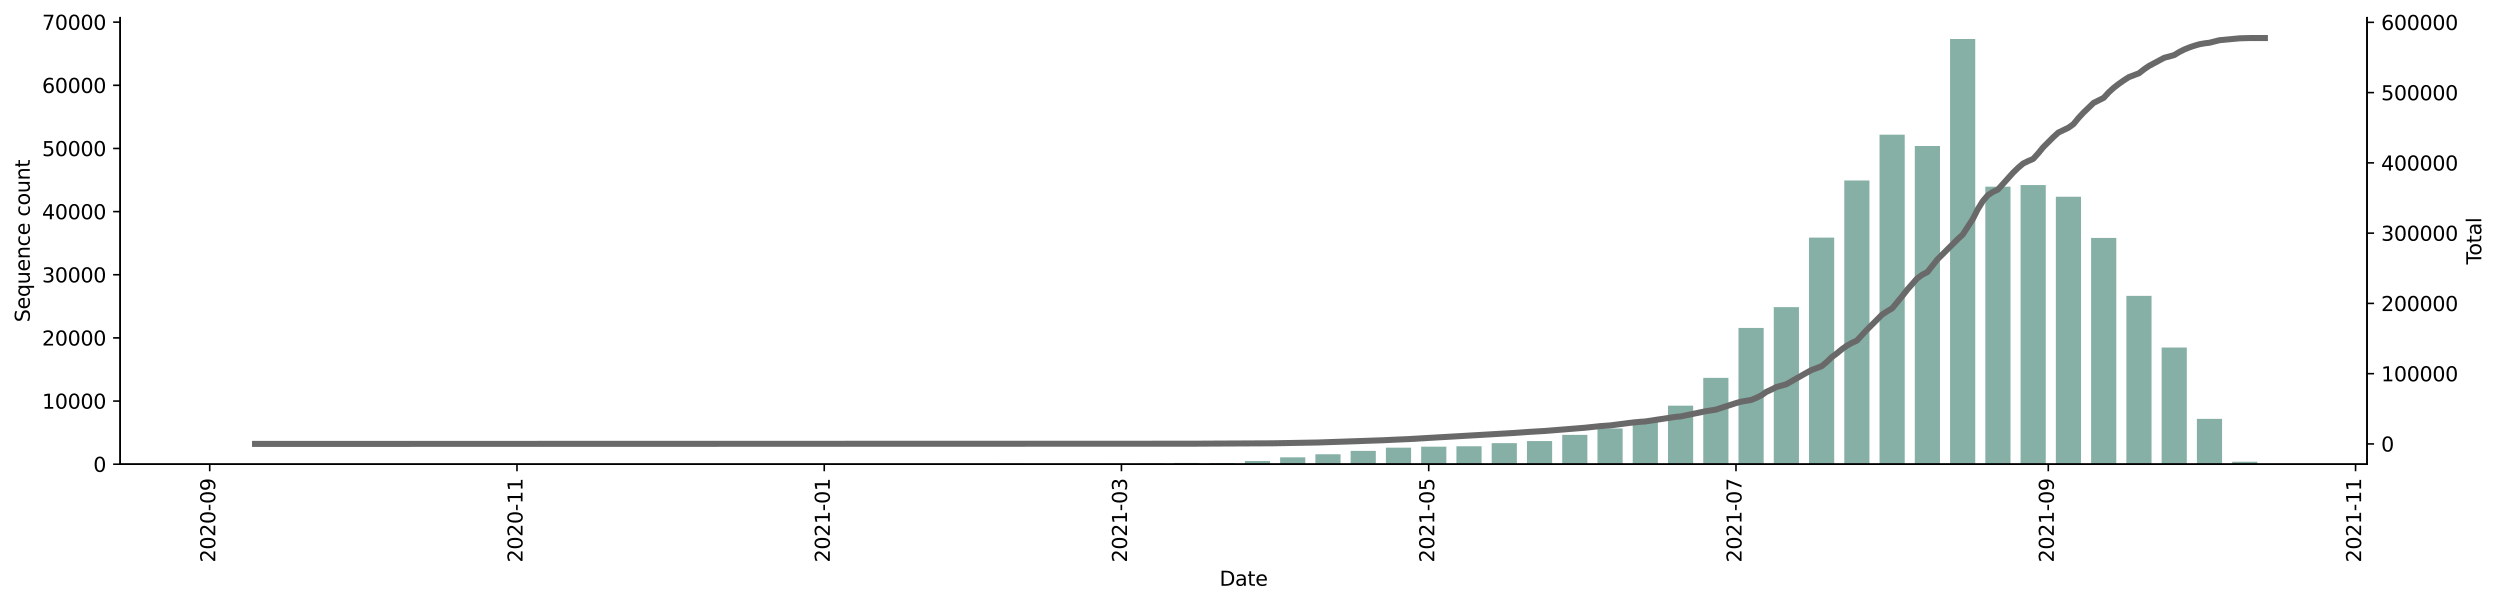 <?xml version="1.0" encoding="utf-8" standalone="no"?>
<!DOCTYPE svg PUBLIC "-//W3C//DTD SVG 1.1//EN"
  "http://www.w3.org/Graphics/SVG/1.1/DTD/svg11.dtd">
<svg height="300.232pt" version="1.1" viewBox="0 0 1241.744 300.232" width="1241.744pt" xmlns="http://www.w3.org/2000/svg" xmlns:xlink="http://www.w3.org/1999/xlink">
 <defs>
  <style type="text/css">*{stroke-linecap:butt;stroke-linejoin:round;}</style>
 </defs>
 <g id="figure_1">
  <g id="patch_1">
   <path d="M 0 300.232 
L 1241.744 300.232 
L 1241.744 0 
L 0 0 
z
" style="fill:#ffffff;"/>
  </g>
  <g id="axes_1">
   <g id="patch_2">
    <path d="M 59.691 230.571 
L 1175.691 230.571 
L 1175.691 8.811 
L 59.691 8.811 
z
" style="fill:#ffffff;"/>
   </g>
   <g id="patch_3">
    <path clip-path="url(#p32e3be58cf)" d="M 110.418 230.571 
L 122.928 230.571 
L 122.928 230.568 
L 110.418 230.568 
z
" style="fill:#86b0a6;"/>
   </g>
   <g id="patch_4">
    <path clip-path="url(#p32e3be58cf)" d="M 145.445 230.571 
L 157.955 230.571 
L 157.955 230.568 
L 145.445 230.568 
z
" style="fill:#86b0a6;"/>
   </g>
   <g id="patch_5">
    <path clip-path="url(#p32e3be58cf)" d="M 233.014 230.571 
L 245.524 230.571 
L 245.524 230.568 
L 233.014 230.568 
z
" style="fill:#86b0a6;"/>
   </g>
   <g id="patch_6">
    <path clip-path="url(#p32e3be58cf)" d="M 250.528 230.571 
L 263.038 230.571 
L 263.038 230.568 
L 250.528 230.568 
z
" style="fill:#86b0a6;"/>
   </g>
   <g id="patch_7">
    <path clip-path="url(#p32e3be58cf)" d="M 268.041 230.571 
L 280.551 230.571 
L 280.551 230.568 
L 268.041 230.568 
z
" style="fill:#86b0a6;"/>
   </g>
   <g id="patch_8">
    <path clip-path="url(#p32e3be58cf)" d="M 285.555 230.571 
L 298.065 230.571 
L 298.065 230.568 
L 285.555 230.568 
z
" style="fill:#86b0a6;"/>
   </g>
   <g id="patch_9">
    <path clip-path="url(#p32e3be58cf)" d="M 320.583 230.571 
L 333.092 230.571 
L 333.092 230.568 
L 320.583 230.568 
z
" style="fill:#86b0a6;"/>
   </g>
   <g id="patch_10">
    <path clip-path="url(#p32e3be58cf)" d="M 338.096 230.571 
L 350.606 230.571 
L 350.606 230.565 
L 338.096 230.565 
z
" style="fill:#86b0a6;"/>
   </g>
   <g id="patch_11">
    <path clip-path="url(#p32e3be58cf)" d="M 355.61 230.571 
L 368.12 230.571 
L 368.12 230.568 
L 355.61 230.568 
z
" style="fill:#86b0a6;"/>
   </g>
   <g id="patch_12">
    <path clip-path="url(#p32e3be58cf)" d="M 373.124 230.571 
L 385.634 230.571 
L 385.634 230.568 
L 373.124 230.568 
z
" style="fill:#86b0a6;"/>
   </g>
   <g id="patch_13">
    <path clip-path="url(#p32e3be58cf)" d="M 408.151 230.571 
L 420.661 230.571 
L 420.661 230.465 
L 408.151 230.465 
z
" style="fill:#86b0a6;"/>
   </g>
   <g id="patch_14">
    <path clip-path="url(#p32e3be58cf)" d="M 425.665 230.571 
L 438.175 230.571 
L 438.175 230.565 
L 425.665 230.565 
z
" style="fill:#86b0a6;"/>
   </g>
   <g id="patch_15">
    <path clip-path="url(#p32e3be58cf)" d="M 443.179 230.571 
L 455.689 230.571 
L 455.689 230.565 
L 443.179 230.565 
z
" style="fill:#86b0a6;"/>
   </g>
   <g id="patch_16">
    <path clip-path="url(#p32e3be58cf)" d="M 460.693 230.571 
L 473.202 230.571 
L 473.202 230.549 
L 460.693 230.549 
z
" style="fill:#86b0a6;"/>
   </g>
   <g id="patch_17">
    <path clip-path="url(#p32e3be58cf)" d="M 478.206 230.571 
L 490.716 230.571 
L 490.716 230.527 
L 478.206 230.527 
z
" style="fill:#86b0a6;"/>
   </g>
   <g id="patch_18">
    <path clip-path="url(#p32e3be58cf)" d="M 495.72 230.571 
L 508.23 230.571 
L 508.23 230.417 
L 495.72 230.417 
z
" style="fill:#86b0a6;"/>
   </g>
   <g id="patch_19">
    <path clip-path="url(#p32e3be58cf)" d="M 513.234 230.571 
L 525.744 230.571 
L 525.744 230.568 
L 513.234 230.568 
z
" style="fill:#86b0a6;"/>
   </g>
   <g id="patch_20">
    <path clip-path="url(#p32e3be58cf)" d="M 530.747 230.571 
L 543.257 230.571 
L 543.257 230.552 
L 530.747 230.552 
z
" style="fill:#86b0a6;"/>
   </g>
   <g id="patch_21">
    <path clip-path="url(#p32e3be58cf)" d="M 548.261 230.571 
L 560.771 230.571 
L 560.771 230.443 
L 548.261 230.443 
z
" style="fill:#86b0a6;"/>
   </g>
   <g id="patch_22">
    <path clip-path="url(#p32e3be58cf)" d="M 565.775 230.571 
L 578.285 230.571 
L 578.285 230.254 
L 565.775 230.254 
z
" style="fill:#86b0a6;"/>
   </g>
   <g id="patch_23">
    <path clip-path="url(#p32e3be58cf)" d="M 583.289 230.571 
L 595.798 230.571 
L 595.798 229.947 
L 583.289 229.947 
z
" style="fill:#86b0a6;"/>
   </g>
   <g id="patch_24">
    <path clip-path="url(#p32e3be58cf)" d="M 600.802 230.571 
L 613.312 230.571 
L 613.312 230.054 
L 600.802 230.054 
z
" style="fill:#86b0a6;"/>
   </g>
   <g id="patch_25">
    <path clip-path="url(#p32e3be58cf)" d="M 618.316 230.571 
L 630.826 230.571 
L 630.826 228.965 
L 618.316 228.965 
z
" style="fill:#86b0a6;"/>
   </g>
   <g id="patch_26">
    <path clip-path="url(#p32e3be58cf)" d="M 635.83 230.571 
L 648.34 230.571 
L 648.34 227.146 
L 635.83 227.146 
z
" style="fill:#86b0a6;"/>
   </g>
   <g id="patch_27">
    <path clip-path="url(#p32e3be58cf)" d="M 653.344 230.571 
L 665.853 230.571 
L 665.853 225.634 
L 653.344 225.634 
z
" style="fill:#86b0a6;"/>
   </g>
   <g id="patch_28">
    <path clip-path="url(#p32e3be58cf)" d="M 670.857 230.571 
L 683.367 230.571 
L 683.367 223.934 
L 670.857 223.934 
z
" style="fill:#86b0a6;"/>
   </g>
   <g id="patch_29">
    <path clip-path="url(#p32e3be58cf)" d="M 688.371 230.571 
L 700.881 230.571 
L 700.881 222.359 
L 688.371 222.359 
z
" style="fill:#86b0a6;"/>
   </g>
   <g id="patch_30">
    <path clip-path="url(#p32e3be58cf)" d="M 705.885 230.571 
L 718.395 230.571 
L 718.395 221.873 
L 705.885 221.873 
z
" style="fill:#86b0a6;"/>
   </g>
   <g id="patch_31">
    <path clip-path="url(#p32e3be58cf)" d="M 723.399 230.571 
L 735.908 230.571 
L 735.908 221.672 
L 723.399 221.672 
z
" style="fill:#86b0a6;"/>
   </g>
   <g id="patch_32">
    <path clip-path="url(#p32e3be58cf)" d="M 740.912 230.571 
L 753.422 230.571 
L 753.422 220.107 
L 740.912 220.107 
z
" style="fill:#86b0a6;"/>
   </g>
   <g id="patch_33">
    <path clip-path="url(#p32e3be58cf)" d="M 758.426 230.571 
L 770.936 230.571 
L 770.936 219.069 
L 758.426 219.069 
z
" style="fill:#86b0a6;"/>
   </g>
   <g id="patch_34">
    <path clip-path="url(#p32e3be58cf)" d="M 775.94 230.571 
L 788.45 230.571 
L 788.45 215.992 
L 775.94 215.992 
z
" style="fill:#86b0a6;"/>
   </g>
   <g id="patch_35">
    <path clip-path="url(#p32e3be58cf)" d="M 793.453 230.571 
L 805.963 230.571 
L 805.963 212.833 
L 793.453 212.833 
z
" style="fill:#86b0a6;"/>
   </g>
   <g id="patch_36">
    <path clip-path="url(#p32e3be58cf)" d="M 810.967 230.571 
L 823.477 230.571 
L 823.477 208.479 
L 810.967 208.479 
z
" style="fill:#86b0a6;"/>
   </g>
   <g id="patch_37">
    <path clip-path="url(#p32e3be58cf)" d="M 828.481 230.571 
L 840.991 230.571 
L 840.991 201.494 
L 828.481 201.494 
z
" style="fill:#86b0a6;"/>
   </g>
   <g id="patch_38">
    <path clip-path="url(#p32e3be58cf)" d="M 845.995 230.571 
L 858.504 230.571 
L 858.504 187.67 
L 845.995 187.67 
z
" style="fill:#86b0a6;"/>
   </g>
   <g id="patch_39">
    <path clip-path="url(#p32e3be58cf)" d="M 863.508 230.571 
L 876.018 230.571 
L 876.018 162.871 
L 863.508 162.871 
z
" style="fill:#86b0a6;"/>
   </g>
   <g id="patch_40">
    <path clip-path="url(#p32e3be58cf)" d="M 881.022 230.571 
L 893.532 230.571 
L 893.532 152.548 
L 881.022 152.548 
z
" style="fill:#86b0a6;"/>
   </g>
   <g id="patch_41">
    <path clip-path="url(#p32e3be58cf)" d="M 898.536 230.571 
L 911.046 230.571 
L 911.046 118.003 
L 898.536 118.003 
z
" style="fill:#86b0a6;"/>
   </g>
   <g id="patch_42">
    <path clip-path="url(#p32e3be58cf)" d="M 916.05 230.571 
L 928.559 230.571 
L 928.559 89.647 
L 916.05 89.647 
z
" style="fill:#86b0a6;"/>
   </g>
   <g id="patch_43">
    <path clip-path="url(#p32e3be58cf)" d="M 933.563 230.571 
L 946.073 230.571 
L 946.073 66.896 
L 933.563 66.896 
z
" style="fill:#86b0a6;"/>
   </g>
   <g id="patch_44">
    <path clip-path="url(#p32e3be58cf)" d="M 951.077 230.571 
L 963.587 230.571 
L 963.587 72.508 
L 951.077 72.508 
z
" style="fill:#86b0a6;"/>
   </g>
   <g id="patch_45">
    <path clip-path="url(#p32e3be58cf)" d="M 968.591 230.571 
L 981.101 230.571 
L 981.101 19.371 
L 968.591 19.371 
z
" style="fill:#86b0a6;"/>
   </g>
   <g id="patch_46">
    <path clip-path="url(#p32e3be58cf)" d="M 986.104 230.571 
L 998.614 230.571 
L 998.614 92.73 
L 986.104 92.73 
z
" style="fill:#86b0a6;"/>
   </g>
   <g id="patch_47">
    <path clip-path="url(#p32e3be58cf)" d="M 1003.618 230.571 
L 1016.128 230.571 
L 1016.128 91.921 
L 1003.618 91.921 
z
" style="fill:#86b0a6;"/>
   </g>
   <g id="patch_48">
    <path clip-path="url(#p32e3be58cf)" d="M 1021.132 230.571 
L 1033.642 230.571 
L 1033.642 97.721 
L 1021.132 97.721 
z
" style="fill:#86b0a6;"/>
   </g>
   <g id="patch_49">
    <path clip-path="url(#p32e3be58cf)" d="M 1038.646 230.571 
L 1051.155 230.571 
L 1051.155 118.175 
L 1038.646 118.175 
z
" style="fill:#86b0a6;"/>
   </g>
   <g id="patch_50">
    <path clip-path="url(#p32e3be58cf)" d="M 1056.159 230.571 
L 1068.669 230.571 
L 1068.669 146.952 
L 1056.159 146.952 
z
" style="fill:#86b0a6;"/>
   </g>
   <g id="patch_51">
    <path clip-path="url(#p32e3be58cf)" d="M 1073.673 230.571 
L 1086.183 230.571 
L 1086.183 172.617 
L 1073.673 172.617 
z
" style="fill:#86b0a6;"/>
   </g>
   <g id="patch_52">
    <path clip-path="url(#p32e3be58cf)" d="M 1091.187 230.571 
L 1103.697 230.571 
L 1103.697 208.034 
L 1091.187 208.034 
z
" style="fill:#86b0a6;"/>
   </g>
   <g id="patch_53">
    <path clip-path="url(#p32e3be58cf)" d="M 1108.701 230.571 
L 1121.21 230.571 
L 1121.21 229.329 
L 1108.701 229.329 
z
" style="fill:#86b0a6;"/>
   </g>
   <g id="matplotlib.axis_1">
    <g id="xtick_1">
     <g id="line2d_1">
      <defs>
       <path d="M 0 0 
L 0 3.5 
" id="m1ab6f10ff7" style="stroke:#000000;stroke-width:0.8;"/>
      </defs>
      <g>
       <use style="stroke:#000000;stroke-width:0.8;" x="104.163" xlink:href="#m1ab6f10ff7" y="230.571"/>
      </g>
     </g>
     <g id="text_1">
      <!-- 2020-09 -->
      <g transform="translate(106.922 279.354)rotate(-90)scale(0.1 -0.1)">
       <defs>
        <path d="M 1228 531 
L 3431 531 
L 3431 0 
L 469 0 
L 469 531 
Q 828 903 1448 1529 
Q 2069 2156 2228 2338 
Q 2531 2678 2651 2914 
Q 2772 3150 2772 3378 
Q 2772 3750 2511 3984 
Q 2250 4219 1831 4219 
Q 1534 4219 1204 4116 
Q 875 4013 500 3803 
L 500 4441 
Q 881 4594 1212 4672 
Q 1544 4750 1819 4750 
Q 2544 4750 2975 4387 
Q 3406 4025 3406 3419 
Q 3406 3131 3298 2873 
Q 3191 2616 2906 2266 
Q 2828 2175 2409 1742 
Q 1991 1309 1228 531 
z
" id="DejaVuSans-32" transform="scale(0.016)"/>
        <path d="M 2034 4250 
Q 1547 4250 1301 3770 
Q 1056 3291 1056 2328 
Q 1056 1369 1301 889 
Q 1547 409 2034 409 
Q 2525 409 2770 889 
Q 3016 1369 3016 2328 
Q 3016 3291 2770 3770 
Q 2525 4250 2034 4250 
z
M 2034 4750 
Q 2819 4750 3233 4129 
Q 3647 3509 3647 2328 
Q 3647 1150 3233 529 
Q 2819 -91 2034 -91 
Q 1250 -91 836 529 
Q 422 1150 422 2328 
Q 422 3509 836 4129 
Q 1250 4750 2034 4750 
z
" id="DejaVuSans-30" transform="scale(0.016)"/>
        <path d="M 313 2009 
L 1997 2009 
L 1997 1497 
L 313 1497 
L 313 2009 
z
" id="DejaVuSans-2d" transform="scale(0.016)"/>
        <path d="M 703 97 
L 703 672 
Q 941 559 1184 500 
Q 1428 441 1663 441 
Q 2288 441 2617 861 
Q 2947 1281 2994 2138 
Q 2813 1869 2534 1725 
Q 2256 1581 1919 1581 
Q 1219 1581 811 2004 
Q 403 2428 403 3163 
Q 403 3881 828 4315 
Q 1253 4750 1959 4750 
Q 2769 4750 3195 4129 
Q 3622 3509 3622 2328 
Q 3622 1225 3098 567 
Q 2575 -91 1691 -91 
Q 1453 -91 1209 -44 
Q 966 3 703 97 
z
M 1959 2075 
Q 2384 2075 2632 2365 
Q 2881 2656 2881 3163 
Q 2881 3666 2632 3958 
Q 2384 4250 1959 4250 
Q 1534 4250 1286 3958 
Q 1038 3666 1038 3163 
Q 1038 2656 1286 2365 
Q 1534 2075 1959 2075 
z
" id="DejaVuSans-39" transform="scale(0.016)"/>
       </defs>
       <use xlink:href="#DejaVuSans-32"/>
       <use x="63.623" xlink:href="#DejaVuSans-30"/>
       <use x="127.246" xlink:href="#DejaVuSans-32"/>
       <use x="190.869" xlink:href="#DejaVuSans-30"/>
       <use x="254.492" xlink:href="#DejaVuSans-2d"/>
       <use x="290.576" xlink:href="#DejaVuSans-30"/>
       <use x="354.199" xlink:href="#DejaVuSans-39"/>
      </g>
     </g>
    </g>
    <g id="xtick_2">
     <g id="line2d_2">
      <g>
       <use style="stroke:#000000;stroke-width:0.8;" x="256.783" xlink:href="#m1ab6f10ff7" y="230.571"/>
      </g>
     </g>
     <g id="text_2">
      <!-- 2020-11 -->
      <g transform="translate(259.542 279.354)rotate(-90)scale(0.1 -0.1)">
       <defs>
        <path d="M 794 531 
L 1825 531 
L 1825 4091 
L 703 3866 
L 703 4441 
L 1819 4666 
L 2450 4666 
L 2450 531 
L 3481 531 
L 3481 0 
L 794 0 
L 794 531 
z
" id="DejaVuSans-31" transform="scale(0.016)"/>
       </defs>
       <use xlink:href="#DejaVuSans-32"/>
       <use x="63.623" xlink:href="#DejaVuSans-30"/>
       <use x="127.246" xlink:href="#DejaVuSans-32"/>
       <use x="190.869" xlink:href="#DejaVuSans-30"/>
       <use x="254.492" xlink:href="#DejaVuSans-2d"/>
       <use x="290.576" xlink:href="#DejaVuSans-31"/>
       <use x="354.199" xlink:href="#DejaVuSans-31"/>
      </g>
     </g>
    </g>
    <g id="xtick_3">
     <g id="line2d_3">
      <g>
       <use style="stroke:#000000;stroke-width:0.8;" x="409.402" xlink:href="#m1ab6f10ff7" y="230.571"/>
      </g>
     </g>
     <g id="text_3">
      <!-- 2021-01 -->
      <g transform="translate(412.162 279.354)rotate(-90)scale(0.1 -0.1)">
       <use xlink:href="#DejaVuSans-32"/>
       <use x="63.623" xlink:href="#DejaVuSans-30"/>
       <use x="127.246" xlink:href="#DejaVuSans-32"/>
       <use x="190.869" xlink:href="#DejaVuSans-31"/>
       <use x="254.492" xlink:href="#DejaVuSans-2d"/>
       <use x="290.576" xlink:href="#DejaVuSans-30"/>
       <use x="354.199" xlink:href="#DejaVuSans-31"/>
      </g>
     </g>
    </g>
    <g id="xtick_4">
     <g id="line2d_4">
      <g>
       <use style="stroke:#000000;stroke-width:0.8;" x="557.018" xlink:href="#m1ab6f10ff7" y="230.571"/>
      </g>
     </g>
     <g id="text_4">
      <!-- 2021-03 -->
      <g transform="translate(559.777 279.354)rotate(-90)scale(0.1 -0.1)">
       <defs>
        <path d="M 2597 2516 
Q 3050 2419 3304 2112 
Q 3559 1806 3559 1356 
Q 3559 666 3084 287 
Q 2609 -91 1734 -91 
Q 1441 -91 1130 -33 
Q 819 25 488 141 
L 488 750 
Q 750 597 1062 519 
Q 1375 441 1716 441 
Q 2309 441 2620 675 
Q 2931 909 2931 1356 
Q 2931 1769 2642 2001 
Q 2353 2234 1838 2234 
L 1294 2234 
L 1294 2753 
L 1863 2753 
Q 2328 2753 2575 2939 
Q 2822 3125 2822 3475 
Q 2822 3834 2567 4026 
Q 2313 4219 1838 4219 
Q 1578 4219 1281 4162 
Q 984 4106 628 3988 
L 628 4550 
Q 988 4650 1302 4700 
Q 1616 4750 1894 4750 
Q 2613 4750 3031 4423 
Q 3450 4097 3450 3541 
Q 3450 3153 3228 2886 
Q 3006 2619 2597 2516 
z
" id="DejaVuSans-33" transform="scale(0.016)"/>
       </defs>
       <use xlink:href="#DejaVuSans-32"/>
       <use x="63.623" xlink:href="#DejaVuSans-30"/>
       <use x="127.246" xlink:href="#DejaVuSans-32"/>
       <use x="190.869" xlink:href="#DejaVuSans-31"/>
       <use x="254.492" xlink:href="#DejaVuSans-2d"/>
       <use x="290.576" xlink:href="#DejaVuSans-30"/>
       <use x="354.199" xlink:href="#DejaVuSans-33"/>
      </g>
     </g>
    </g>
    <g id="xtick_5">
     <g id="line2d_5">
      <g>
       <use style="stroke:#000000;stroke-width:0.8;" x="709.638" xlink:href="#m1ab6f10ff7" y="230.571"/>
      </g>
     </g>
     <g id="text_5">
      <!-- 2021-05 -->
      <g transform="translate(712.397 279.354)rotate(-90)scale(0.1 -0.1)">
       <defs>
        <path d="M 691 4666 
L 3169 4666 
L 3169 4134 
L 1269 4134 
L 1269 2991 
Q 1406 3038 1543 3061 
Q 1681 3084 1819 3084 
Q 2600 3084 3056 2656 
Q 3513 2228 3513 1497 
Q 3513 744 3044 326 
Q 2575 -91 1722 -91 
Q 1428 -91 1123 -41 
Q 819 9 494 109 
L 494 744 
Q 775 591 1075 516 
Q 1375 441 1709 441 
Q 2250 441 2565 725 
Q 2881 1009 2881 1497 
Q 2881 1984 2565 2268 
Q 2250 2553 1709 2553 
Q 1456 2553 1204 2497 
Q 953 2441 691 2322 
L 691 4666 
z
" id="DejaVuSans-35" transform="scale(0.016)"/>
       </defs>
       <use xlink:href="#DejaVuSans-32"/>
       <use x="63.623" xlink:href="#DejaVuSans-30"/>
       <use x="127.246" xlink:href="#DejaVuSans-32"/>
       <use x="190.869" xlink:href="#DejaVuSans-31"/>
       <use x="254.492" xlink:href="#DejaVuSans-2d"/>
       <use x="290.576" xlink:href="#DejaVuSans-30"/>
       <use x="354.199" xlink:href="#DejaVuSans-35"/>
      </g>
     </g>
    </g>
    <g id="xtick_6">
     <g id="line2d_6">
      <g>
       <use style="stroke:#000000;stroke-width:0.8;" x="862.257" xlink:href="#m1ab6f10ff7" y="230.571"/>
      </g>
     </g>
     <g id="text_6">
      <!-- 2021-07 -->
      <g transform="translate(865.017 279.354)rotate(-90)scale(0.1 -0.1)">
       <defs>
        <path d="M 525 4666 
L 3525 4666 
L 3525 4397 
L 1831 0 
L 1172 0 
L 2766 4134 
L 525 4134 
L 525 4666 
z
" id="DejaVuSans-37" transform="scale(0.016)"/>
       </defs>
       <use xlink:href="#DejaVuSans-32"/>
       <use x="63.623" xlink:href="#DejaVuSans-30"/>
       <use x="127.246" xlink:href="#DejaVuSans-32"/>
       <use x="190.869" xlink:href="#DejaVuSans-31"/>
       <use x="254.492" xlink:href="#DejaVuSans-2d"/>
       <use x="290.576" xlink:href="#DejaVuSans-30"/>
       <use x="354.199" xlink:href="#DejaVuSans-37"/>
      </g>
     </g>
    </g>
    <g id="xtick_7">
     <g id="line2d_7">
      <g>
       <use style="stroke:#000000;stroke-width:0.8;" x="1017.379" xlink:href="#m1ab6f10ff7" y="230.571"/>
      </g>
     </g>
     <g id="text_7">
      <!-- 2021-09 -->
      <g transform="translate(1020.138 279.354)rotate(-90)scale(0.1 -0.1)">
       <use xlink:href="#DejaVuSans-32"/>
       <use x="63.623" xlink:href="#DejaVuSans-30"/>
       <use x="127.246" xlink:href="#DejaVuSans-32"/>
       <use x="190.869" xlink:href="#DejaVuSans-31"/>
       <use x="254.492" xlink:href="#DejaVuSans-2d"/>
       <use x="290.576" xlink:href="#DejaVuSans-30"/>
       <use x="354.199" xlink:href="#DejaVuSans-39"/>
      </g>
     </g>
    </g>
    <g id="xtick_8">
     <g id="line2d_8">
      <g>
       <use style="stroke:#000000;stroke-width:0.8;" x="1169.999" xlink:href="#m1ab6f10ff7" y="230.571"/>
      </g>
     </g>
     <g id="text_8">
      <!-- 2021-11 -->
      <g transform="translate(1172.758 279.354)rotate(-90)scale(0.1 -0.1)">
       <use xlink:href="#DejaVuSans-32"/>
       <use x="63.623" xlink:href="#DejaVuSans-30"/>
       <use x="127.246" xlink:href="#DejaVuSans-32"/>
       <use x="190.869" xlink:href="#DejaVuSans-31"/>
       <use x="254.492" xlink:href="#DejaVuSans-2d"/>
       <use x="290.576" xlink:href="#DejaVuSans-31"/>
       <use x="354.199" xlink:href="#DejaVuSans-31"/>
      </g>
     </g>
    </g>
    <g id="text_9">
     <!-- Date -->
     <g transform="translate(605.74 290.952)scale(0.1 -0.1)">
      <defs>
       <path d="M 1259 4147 
L 1259 519 
L 2022 519 
Q 2988 519 3436 956 
Q 3884 1394 3884 2338 
Q 3884 3275 3436 3711 
Q 2988 4147 2022 4147 
L 1259 4147 
z
M 628 4666 
L 1925 4666 
Q 3281 4666 3915 4102 
Q 4550 3538 4550 2338 
Q 4550 1131 3912 565 
Q 3275 0 1925 0 
L 628 0 
L 628 4666 
z
" id="DejaVuSans-44" transform="scale(0.016)"/>
       <path d="M 2194 1759 
Q 1497 1759 1228 1600 
Q 959 1441 959 1056 
Q 959 750 1161 570 
Q 1363 391 1709 391 
Q 2188 391 2477 730 
Q 2766 1069 2766 1631 
L 2766 1759 
L 2194 1759 
z
M 3341 1997 
L 3341 0 
L 2766 0 
L 2766 531 
Q 2569 213 2275 61 
Q 1981 -91 1556 -91 
Q 1019 -91 701 211 
Q 384 513 384 1019 
Q 384 1609 779 1909 
Q 1175 2209 1959 2209 
L 2766 2209 
L 2766 2266 
Q 2766 2663 2505 2880 
Q 2244 3097 1772 3097 
Q 1472 3097 1187 3025 
Q 903 2953 641 2809 
L 641 3341 
Q 956 3463 1253 3523 
Q 1550 3584 1831 3584 
Q 2591 3584 2966 3190 
Q 3341 2797 3341 1997 
z
" id="DejaVuSans-61" transform="scale(0.016)"/>
       <path d="M 1172 4494 
L 1172 3500 
L 2356 3500 
L 2356 3053 
L 1172 3053 
L 1172 1153 
Q 1172 725 1289 603 
Q 1406 481 1766 481 
L 2356 481 
L 2356 0 
L 1766 0 
Q 1100 0 847 248 
Q 594 497 594 1153 
L 594 3053 
L 172 3053 
L 172 3500 
L 594 3500 
L 594 4494 
L 1172 4494 
z
" id="DejaVuSans-74" transform="scale(0.016)"/>
       <path d="M 3597 1894 
L 3597 1613 
L 953 1613 
Q 991 1019 1311 708 
Q 1631 397 2203 397 
Q 2534 397 2845 478 
Q 3156 559 3463 722 
L 3463 178 
Q 3153 47 2828 -22 
Q 2503 -91 2169 -91 
Q 1331 -91 842 396 
Q 353 884 353 1716 
Q 353 2575 817 3079 
Q 1281 3584 2069 3584 
Q 2775 3584 3186 3129 
Q 3597 2675 3597 1894 
z
M 3022 2063 
Q 3016 2534 2758 2815 
Q 2500 3097 2075 3097 
Q 1594 3097 1305 2825 
Q 1016 2553 972 2059 
L 3022 2063 
z
" id="DejaVuSans-65" transform="scale(0.016)"/>
      </defs>
      <use xlink:href="#DejaVuSans-44"/>
      <use x="77.002" xlink:href="#DejaVuSans-61"/>
      <use x="138.281" xlink:href="#DejaVuSans-74"/>
      <use x="177.49" xlink:href="#DejaVuSans-65"/>
     </g>
    </g>
   </g>
   <g id="matplotlib.axis_2">
    <g id="ytick_1">
     <g id="line2d_9">
      <defs>
       <path d="M 0 0 
L -3.5 0 
" id="m36652ab8f4" style="stroke:#000000;stroke-width:0.8;"/>
      </defs>
      <g>
       <use style="stroke:#000000;stroke-width:0.8;" x="59.691" xlink:href="#m36652ab8f4" y="230.571"/>
      </g>
     </g>
     <g id="text_10">
      <!-- 0 -->
      <g transform="translate(46.328 234.37)scale(0.1 -0.1)">
       <use xlink:href="#DejaVuSans-30"/>
      </g>
     </g>
    </g>
    <g id="ytick_2">
     <g id="line2d_10">
      <g>
       <use style="stroke:#000000;stroke-width:0.8;" x="59.691" xlink:href="#m36652ab8f4" y="199.204"/>
      </g>
     </g>
     <g id="text_11">
      <!-- 10000 -->
      <g transform="translate(20.878 203.003)scale(0.1 -0.1)">
       <use xlink:href="#DejaVuSans-31"/>
       <use x="63.623" xlink:href="#DejaVuSans-30"/>
       <use x="127.246" xlink:href="#DejaVuSans-30"/>
       <use x="190.869" xlink:href="#DejaVuSans-30"/>
       <use x="254.492" xlink:href="#DejaVuSans-30"/>
      </g>
     </g>
    </g>
    <g id="ytick_3">
     <g id="line2d_11">
      <g>
       <use style="stroke:#000000;stroke-width:0.8;" x="59.691" xlink:href="#m36652ab8f4" y="167.836"/>
      </g>
     </g>
     <g id="text_12">
      <!-- 20000 -->
      <g transform="translate(20.878 171.636)scale(0.1 -0.1)">
       <use xlink:href="#DejaVuSans-32"/>
       <use x="63.623" xlink:href="#DejaVuSans-30"/>
       <use x="127.246" xlink:href="#DejaVuSans-30"/>
       <use x="190.869" xlink:href="#DejaVuSans-30"/>
       <use x="254.492" xlink:href="#DejaVuSans-30"/>
      </g>
     </g>
    </g>
    <g id="ytick_4">
     <g id="line2d_12">
      <g>
       <use style="stroke:#000000;stroke-width:0.8;" x="59.691" xlink:href="#m36652ab8f4" y="136.469"/>
      </g>
     </g>
     <g id="text_13">
      <!-- 30000 -->
      <g transform="translate(20.878 140.268)scale(0.1 -0.1)">
       <use xlink:href="#DejaVuSans-33"/>
       <use x="63.623" xlink:href="#DejaVuSans-30"/>
       <use x="127.246" xlink:href="#DejaVuSans-30"/>
       <use x="190.869" xlink:href="#DejaVuSans-30"/>
       <use x="254.492" xlink:href="#DejaVuSans-30"/>
      </g>
     </g>
    </g>
    <g id="ytick_5">
     <g id="line2d_13">
      <g>
       <use style="stroke:#000000;stroke-width:0.8;" x="59.691" xlink:href="#m36652ab8f4" y="105.101"/>
      </g>
     </g>
     <g id="text_14">
      <!-- 40000 -->
      <g transform="translate(20.878 108.901)scale(0.1 -0.1)">
       <defs>
        <path d="M 2419 4116 
L 825 1625 
L 2419 1625 
L 2419 4116 
z
M 2253 4666 
L 3047 4666 
L 3047 1625 
L 3713 1625 
L 3713 1100 
L 3047 1100 
L 3047 0 
L 2419 0 
L 2419 1100 
L 313 1100 
L 313 1709 
L 2253 4666 
z
" id="DejaVuSans-34" transform="scale(0.016)"/>
       </defs>
       <use xlink:href="#DejaVuSans-34"/>
       <use x="63.623" xlink:href="#DejaVuSans-30"/>
       <use x="127.246" xlink:href="#DejaVuSans-30"/>
       <use x="190.869" xlink:href="#DejaVuSans-30"/>
       <use x="254.492" xlink:href="#DejaVuSans-30"/>
      </g>
     </g>
    </g>
    <g id="ytick_6">
     <g id="line2d_14">
      <g>
       <use style="stroke:#000000;stroke-width:0.8;" x="59.691" xlink:href="#m36652ab8f4" y="73.734"/>
      </g>
     </g>
     <g id="text_15">
      <!-- 50000 -->
      <g transform="translate(20.878 77.533)scale(0.1 -0.1)">
       <use xlink:href="#DejaVuSans-35"/>
       <use x="63.623" xlink:href="#DejaVuSans-30"/>
       <use x="127.246" xlink:href="#DejaVuSans-30"/>
       <use x="190.869" xlink:href="#DejaVuSans-30"/>
       <use x="254.492" xlink:href="#DejaVuSans-30"/>
      </g>
     </g>
    </g>
    <g id="ytick_7">
     <g id="line2d_15">
      <g>
       <use style="stroke:#000000;stroke-width:0.8;" x="59.691" xlink:href="#m36652ab8f4" y="42.367"/>
      </g>
     </g>
     <g id="text_16">
      <!-- 60000 -->
      <g transform="translate(20.878 46.166)scale(0.1 -0.1)">
       <defs>
        <path d="M 2113 2584 
Q 1688 2584 1439 2293 
Q 1191 2003 1191 1497 
Q 1191 994 1439 701 
Q 1688 409 2113 409 
Q 2538 409 2786 701 
Q 3034 994 3034 1497 
Q 3034 2003 2786 2293 
Q 2538 2584 2113 2584 
z
M 3366 4563 
L 3366 3988 
Q 3128 4100 2886 4159 
Q 2644 4219 2406 4219 
Q 1781 4219 1451 3797 
Q 1122 3375 1075 2522 
Q 1259 2794 1537 2939 
Q 1816 3084 2150 3084 
Q 2853 3084 3261 2657 
Q 3669 2231 3669 1497 
Q 3669 778 3244 343 
Q 2819 -91 2113 -91 
Q 1303 -91 875 529 
Q 447 1150 447 2328 
Q 447 3434 972 4092 
Q 1497 4750 2381 4750 
Q 2619 4750 2861 4703 
Q 3103 4656 3366 4563 
z
" id="DejaVuSans-36" transform="scale(0.016)"/>
       </defs>
       <use xlink:href="#DejaVuSans-36"/>
       <use x="63.623" xlink:href="#DejaVuSans-30"/>
       <use x="127.246" xlink:href="#DejaVuSans-30"/>
       <use x="190.869" xlink:href="#DejaVuSans-30"/>
       <use x="254.492" xlink:href="#DejaVuSans-30"/>
      </g>
     </g>
    </g>
    <g id="ytick_8">
     <g id="line2d_16">
      <g>
       <use style="stroke:#000000;stroke-width:0.8;" x="59.691" xlink:href="#m36652ab8f4" y="10.999"/>
      </g>
     </g>
     <g id="text_17">
      <!-- 70000 -->
      <g transform="translate(20.878 14.798)scale(0.1 -0.1)">
       <use xlink:href="#DejaVuSans-37"/>
       <use x="63.623" xlink:href="#DejaVuSans-30"/>
       <use x="127.246" xlink:href="#DejaVuSans-30"/>
       <use x="190.869" xlink:href="#DejaVuSans-30"/>
       <use x="254.492" xlink:href="#DejaVuSans-30"/>
      </g>
     </g>
    </g>
    <g id="text_18">
     <!-- Sequence count -->
     <g transform="translate(14.798 160.051)rotate(-90)scale(0.1 -0.1)">
      <defs>
       <path d="M 3425 4513 
L 3425 3897 
Q 3066 4069 2747 4153 
Q 2428 4238 2131 4238 
Q 1616 4238 1336 4038 
Q 1056 3838 1056 3469 
Q 1056 3159 1242 3001 
Q 1428 2844 1947 2747 
L 2328 2669 
Q 3034 2534 3370 2195 
Q 3706 1856 3706 1288 
Q 3706 609 3251 259 
Q 2797 -91 1919 -91 
Q 1588 -91 1214 -16 
Q 841 59 441 206 
L 441 856 
Q 825 641 1194 531 
Q 1563 422 1919 422 
Q 2459 422 2753 634 
Q 3047 847 3047 1241 
Q 3047 1584 2836 1778 
Q 2625 1972 2144 2069 
L 1759 2144 
Q 1053 2284 737 2584 
Q 422 2884 422 3419 
Q 422 4038 858 4394 
Q 1294 4750 2059 4750 
Q 2388 4750 2728 4690 
Q 3069 4631 3425 4513 
z
" id="DejaVuSans-53" transform="scale(0.016)"/>
       <path d="M 947 1747 
Q 947 1113 1208 752 
Q 1469 391 1925 391 
Q 2381 391 2643 752 
Q 2906 1113 2906 1747 
Q 2906 2381 2643 2742 
Q 2381 3103 1925 3103 
Q 1469 3103 1208 2742 
Q 947 2381 947 1747 
z
M 2906 525 
Q 2725 213 2448 61 
Q 2172 -91 1784 -91 
Q 1150 -91 751 415 
Q 353 922 353 1747 
Q 353 2572 751 3078 
Q 1150 3584 1784 3584 
Q 2172 3584 2448 3432 
Q 2725 3281 2906 2969 
L 2906 3500 
L 3481 3500 
L 3481 -1331 
L 2906 -1331 
L 2906 525 
z
" id="DejaVuSans-71" transform="scale(0.016)"/>
       <path d="M 544 1381 
L 544 3500 
L 1119 3500 
L 1119 1403 
Q 1119 906 1312 657 
Q 1506 409 1894 409 
Q 2359 409 2629 706 
Q 2900 1003 2900 1516 
L 2900 3500 
L 3475 3500 
L 3475 0 
L 2900 0 
L 2900 538 
Q 2691 219 2414 64 
Q 2138 -91 1772 -91 
Q 1169 -91 856 284 
Q 544 659 544 1381 
z
M 1991 3584 
L 1991 3584 
z
" id="DejaVuSans-75" transform="scale(0.016)"/>
       <path d="M 3513 2113 
L 3513 0 
L 2938 0 
L 2938 2094 
Q 2938 2591 2744 2837 
Q 2550 3084 2163 3084 
Q 1697 3084 1428 2787 
Q 1159 2491 1159 1978 
L 1159 0 
L 581 0 
L 581 3500 
L 1159 3500 
L 1159 2956 
Q 1366 3272 1645 3428 
Q 1925 3584 2291 3584 
Q 2894 3584 3203 3211 
Q 3513 2838 3513 2113 
z
" id="DejaVuSans-6e" transform="scale(0.016)"/>
       <path d="M 3122 3366 
L 3122 2828 
Q 2878 2963 2633 3030 
Q 2388 3097 2138 3097 
Q 1578 3097 1268 2742 
Q 959 2388 959 1747 
Q 959 1106 1268 751 
Q 1578 397 2138 397 
Q 2388 397 2633 464 
Q 2878 531 3122 666 
L 3122 134 
Q 2881 22 2623 -34 
Q 2366 -91 2075 -91 
Q 1284 -91 818 406 
Q 353 903 353 1747 
Q 353 2603 823 3093 
Q 1294 3584 2113 3584 
Q 2378 3584 2631 3529 
Q 2884 3475 3122 3366 
z
" id="DejaVuSans-63" transform="scale(0.016)"/>
       <path id="DejaVuSans-20" transform="scale(0.016)"/>
       <path d="M 1959 3097 
Q 1497 3097 1228 2736 
Q 959 2375 959 1747 
Q 959 1119 1226 758 
Q 1494 397 1959 397 
Q 2419 397 2687 759 
Q 2956 1122 2956 1747 
Q 2956 2369 2687 2733 
Q 2419 3097 1959 3097 
z
M 1959 3584 
Q 2709 3584 3137 3096 
Q 3566 2609 3566 1747 
Q 3566 888 3137 398 
Q 2709 -91 1959 -91 
Q 1206 -91 779 398 
Q 353 888 353 1747 
Q 353 2609 779 3096 
Q 1206 3584 1959 3584 
z
" id="DejaVuSans-6f" transform="scale(0.016)"/>
      </defs>
      <use xlink:href="#DejaVuSans-53"/>
      <use x="63.477" xlink:href="#DejaVuSans-65"/>
      <use x="125" xlink:href="#DejaVuSans-71"/>
      <use x="188.477" xlink:href="#DejaVuSans-75"/>
      <use x="251.855" xlink:href="#DejaVuSans-65"/>
      <use x="313.379" xlink:href="#DejaVuSans-6e"/>
      <use x="376.758" xlink:href="#DejaVuSans-63"/>
      <use x="431.738" xlink:href="#DejaVuSans-65"/>
      <use x="493.262" xlink:href="#DejaVuSans-20"/>
      <use x="525.049" xlink:href="#DejaVuSans-63"/>
      <use x="580.029" xlink:href="#DejaVuSans-6f"/>
      <use x="641.211" xlink:href="#DejaVuSans-75"/>
      <use x="704.59" xlink:href="#DejaVuSans-6e"/>
      <use x="767.969" xlink:href="#DejaVuSans-74"/>
     </g>
    </g>
   </g>
   <g id="patch_54">
    <path d="M 59.691 230.571 
L 59.691 8.811 
" style="fill:none;stroke:#000000;stroke-linecap:square;stroke-linejoin:miter;stroke-width:0.8;"/>
   </g>
   <g id="patch_55">
    <path d="M 1175.691 230.571 
L 1175.691 8.811 
" style="fill:none;stroke:#000000;stroke-linecap:square;stroke-linejoin:miter;stroke-width:0.8;"/>
   </g>
   <g id="patch_56">
    <path d="M 59.691 230.571 
L 1175.691 230.571 
" style="fill:none;stroke:#000000;stroke-linecap:square;stroke-linejoin:miter;stroke-width:0.8;"/>
   </g>
  </g>
  <g id="axes_2">
   <g id="matplotlib.axis_3">
    <g id="ytick_9">
     <g id="line2d_17">
      <defs>
       <path d="M 0 0 
L 3.5 0 
" id="m03f2dc9b3c" style="stroke:#000000;stroke-width:0.8;"/>
      </defs>
      <g>
       <use style="stroke:#000000;stroke-width:0.8;" x="1175.691" xlink:href="#m03f2dc9b3c" y="220.492"/>
      </g>
     </g>
     <g id="text_19">
      <!-- 0 -->
      <g transform="translate(1182.691 224.291)scale(0.1 -0.1)">
       <use xlink:href="#DejaVuSans-30"/>
      </g>
     </g>
    </g>
    <g id="ytick_10">
     <g id="line2d_18">
      <g>
       <use style="stroke:#000000;stroke-width:0.8;" x="1175.691" xlink:href="#m03f2dc9b3c" y="185.593"/>
      </g>
     </g>
     <g id="text_20">
      <!-- 100000 -->
      <g transform="translate(1182.691 189.392)scale(0.1 -0.1)">
       <use xlink:href="#DejaVuSans-31"/>
       <use x="63.623" xlink:href="#DejaVuSans-30"/>
       <use x="127.246" xlink:href="#DejaVuSans-30"/>
       <use x="190.869" xlink:href="#DejaVuSans-30"/>
       <use x="254.492" xlink:href="#DejaVuSans-30"/>
       <use x="318.115" xlink:href="#DejaVuSans-30"/>
      </g>
     </g>
    </g>
    <g id="ytick_11">
     <g id="line2d_19">
      <g>
       <use style="stroke:#000000;stroke-width:0.8;" x="1175.691" xlink:href="#m03f2dc9b3c" y="150.694"/>
      </g>
     </g>
     <g id="text_21">
      <!-- 200000 -->
      <g transform="translate(1182.691 154.493)scale(0.1 -0.1)">
       <use xlink:href="#DejaVuSans-32"/>
       <use x="63.623" xlink:href="#DejaVuSans-30"/>
       <use x="127.246" xlink:href="#DejaVuSans-30"/>
       <use x="190.869" xlink:href="#DejaVuSans-30"/>
       <use x="254.492" xlink:href="#DejaVuSans-30"/>
       <use x="318.115" xlink:href="#DejaVuSans-30"/>
      </g>
     </g>
    </g>
    <g id="ytick_12">
     <g id="line2d_20">
      <g>
       <use style="stroke:#000000;stroke-width:0.8;" x="1175.691" xlink:href="#m03f2dc9b3c" y="115.795"/>
      </g>
     </g>
     <g id="text_22">
      <!-- 300000 -->
      <g transform="translate(1182.691 119.594)scale(0.1 -0.1)">
       <use xlink:href="#DejaVuSans-33"/>
       <use x="63.623" xlink:href="#DejaVuSans-30"/>
       <use x="127.246" xlink:href="#DejaVuSans-30"/>
       <use x="190.869" xlink:href="#DejaVuSans-30"/>
       <use x="254.492" xlink:href="#DejaVuSans-30"/>
       <use x="318.115" xlink:href="#DejaVuSans-30"/>
      </g>
     </g>
    </g>
    <g id="ytick_13">
     <g id="line2d_21">
      <g>
       <use style="stroke:#000000;stroke-width:0.8;" x="1175.691" xlink:href="#m03f2dc9b3c" y="80.896"/>
      </g>
     </g>
     <g id="text_23">
      <!-- 400000 -->
      <g transform="translate(1182.691 84.695)scale(0.1 -0.1)">
       <use xlink:href="#DejaVuSans-34"/>
       <use x="63.623" xlink:href="#DejaVuSans-30"/>
       <use x="127.246" xlink:href="#DejaVuSans-30"/>
       <use x="190.869" xlink:href="#DejaVuSans-30"/>
       <use x="254.492" xlink:href="#DejaVuSans-30"/>
       <use x="318.115" xlink:href="#DejaVuSans-30"/>
      </g>
     </g>
    </g>
    <g id="ytick_14">
     <g id="line2d_22">
      <g>
       <use style="stroke:#000000;stroke-width:0.8;" x="1175.691" xlink:href="#m03f2dc9b3c" y="45.997"/>
      </g>
     </g>
     <g id="text_24">
      <!-- 500000 -->
      <g transform="translate(1182.691 49.796)scale(0.1 -0.1)">
       <use xlink:href="#DejaVuSans-35"/>
       <use x="63.623" xlink:href="#DejaVuSans-30"/>
       <use x="127.246" xlink:href="#DejaVuSans-30"/>
       <use x="190.869" xlink:href="#DejaVuSans-30"/>
       <use x="254.492" xlink:href="#DejaVuSans-30"/>
       <use x="318.115" xlink:href="#DejaVuSans-30"/>
      </g>
     </g>
    </g>
    <g id="ytick_15">
     <g id="line2d_23">
      <g>
       <use style="stroke:#000000;stroke-width:0.8;" x="1175.691" xlink:href="#m03f2dc9b3c" y="11.098"/>
      </g>
     </g>
     <g id="text_25">
      <!-- 600000 -->
      <g transform="translate(1182.691 14.897)scale(0.1 -0.1)">
       <use xlink:href="#DejaVuSans-36"/>
       <use x="63.623" xlink:href="#DejaVuSans-30"/>
       <use x="127.246" xlink:href="#DejaVuSans-30"/>
       <use x="190.869" xlink:href="#DejaVuSans-30"/>
       <use x="254.492" xlink:href="#DejaVuSans-30"/>
       <use x="318.115" xlink:href="#DejaVuSans-30"/>
      </g>
     </g>
    </g>
    <g id="text_26">
     <!-- Total -->
     <g transform="translate(1232.464 131.368)rotate(-90)scale(0.1 -0.1)">
      <defs>
       <path d="M -19 4666 
L 3928 4666 
L 3928 4134 
L 2272 4134 
L 2272 0 
L 1638 0 
L 1638 4134 
L -19 4134 
L -19 4666 
z
" id="DejaVuSans-54" transform="scale(0.016)"/>
       <path d="M 603 4863 
L 1178 4863 
L 1178 0 
L 603 0 
L 603 4863 
z
" id="DejaVuSans-6c" transform="scale(0.016)"/>
      </defs>
      <use xlink:href="#DejaVuSans-54"/>
      <use x="44.084" xlink:href="#DejaVuSans-6f"/>
      <use x="105.266" xlink:href="#DejaVuSans-74"/>
      <use x="144.475" xlink:href="#DejaVuSans-61"/>
      <use x="205.754" xlink:href="#DejaVuSans-6c"/>
     </g>
    </g>
   </g>
   <g id="line2d_24">
    <path clip-path="url(#p32e3be58cf)" d="M 126.681 220.491 
L 592.046 220.39 
L 602.053 220.332 
L 632.077 220.186 
L 654.595 219.789 
L 687.12 218.663 
L 692.124 218.423 
L 699.63 218.096 
L 709.638 217.51 
L 719.646 216.936 
L 752.171 215.042 
L 759.677 214.507 
L 767.183 214.066 
L 787.199 212.462 
L 794.704 211.668 
L 799.708 211.31 
L 809.716 210.017 
L 814.72 209.512 
L 817.222 209.341 
L 832.234 207.054 
L 834.736 206.845 
L 847.246 204.248 
L 852.25 203.461 
L 862.257 200.221 
L 864.759 199.51 
L 869.763 198.676 
L 872.265 197.643 
L 874.767 196.45 
L 877.269 194.675 
L 879.771 193.535 
L 882.273 192.257 
L 887.277 190.841 
L 897.285 185.148 
L 899.787 183.788 
L 904.791 181.901 
L 907.293 179.826 
L 909.795 177.407 
L 912.297 175.568 
L 914.799 173.506 
L 917.301 171.723 
L 919.802 170.309 
L 922.304 169.185 
L 927.308 163.773 
L 934.814 156.272 
L 937.316 154.63 
L 939.818 153.175 
L 944.822 147.106 
L 947.324 143.888 
L 952.328 138.213 
L 954.83 136.42 
L 957.332 135.14 
L 962.336 128.804 
L 972.344 118.834 
L 974.846 116.559 
L 979.85 108.872 
L 982.352 103.938 
L 984.853 99.901 
L 987.355 96.966 
L 989.857 95.336 
L 992.359 94.159 
L 999.865 85.798 
L 1002.367 83.373 
L 1004.869 81.232 
L 1007.371 80 
L 1009.873 78.932 
L 1012.375 76.169 
L 1014.877 73.099 
L 1019.881 68.104 
L 1022.383 65.83 
L 1027.387 63.442 
L 1029.889 61.645 
L 1032.391 58.586 
L 1034.893 55.897 
L 1039.897 51.093 
L 1044.901 48.597 
L 1047.403 45.86 
L 1049.905 43.584 
L 1052.406 41.661 
L 1054.908 39.911 
L 1057.41 38.298 
L 1062.414 36.394 
L 1064.916 34.447 
L 1067.418 32.734 
L 1074.924 28.726 
L 1079.928 27.349 
L 1082.43 25.831 
L 1084.932 24.576 
L 1087.434 23.563 
L 1089.936 22.709 
L 1092.438 21.979 
L 1094.94 21.537 
L 1097.442 21.227 
L 1102.446 19.964 
L 1112.454 19.029 
L 1117.457 18.9 
L 1124.963 18.891 
L 1124.963 18.891 
" style="fill:none;stroke:#696969;stroke-linecap:square;stroke-width:3;"/>
   </g>
   <g id="patch_57">
    <path d="M 59.691 230.571 
L 59.691 8.811 
" style="fill:none;stroke:#000000;stroke-linecap:square;stroke-linejoin:miter;stroke-width:0.8;"/>
   </g>
   <g id="patch_58">
    <path d="M 1175.691 230.571 
L 1175.691 8.811 
" style="fill:none;stroke:#000000;stroke-linecap:square;stroke-linejoin:miter;stroke-width:0.8;"/>
   </g>
   <g id="patch_59">
    <path d="M 59.691 230.571 
L 1175.691 230.571 
" style="fill:none;stroke:#000000;stroke-linecap:square;stroke-linejoin:miter;stroke-width:0.8;"/>
   </g>
  </g>
 </g>
 <defs>
  <clipPath id="p32e3be58cf">
   <rect height="221.76" width="1116" x="59.691" y="8.811"/>
  </clipPath>
 </defs>
</svg>
